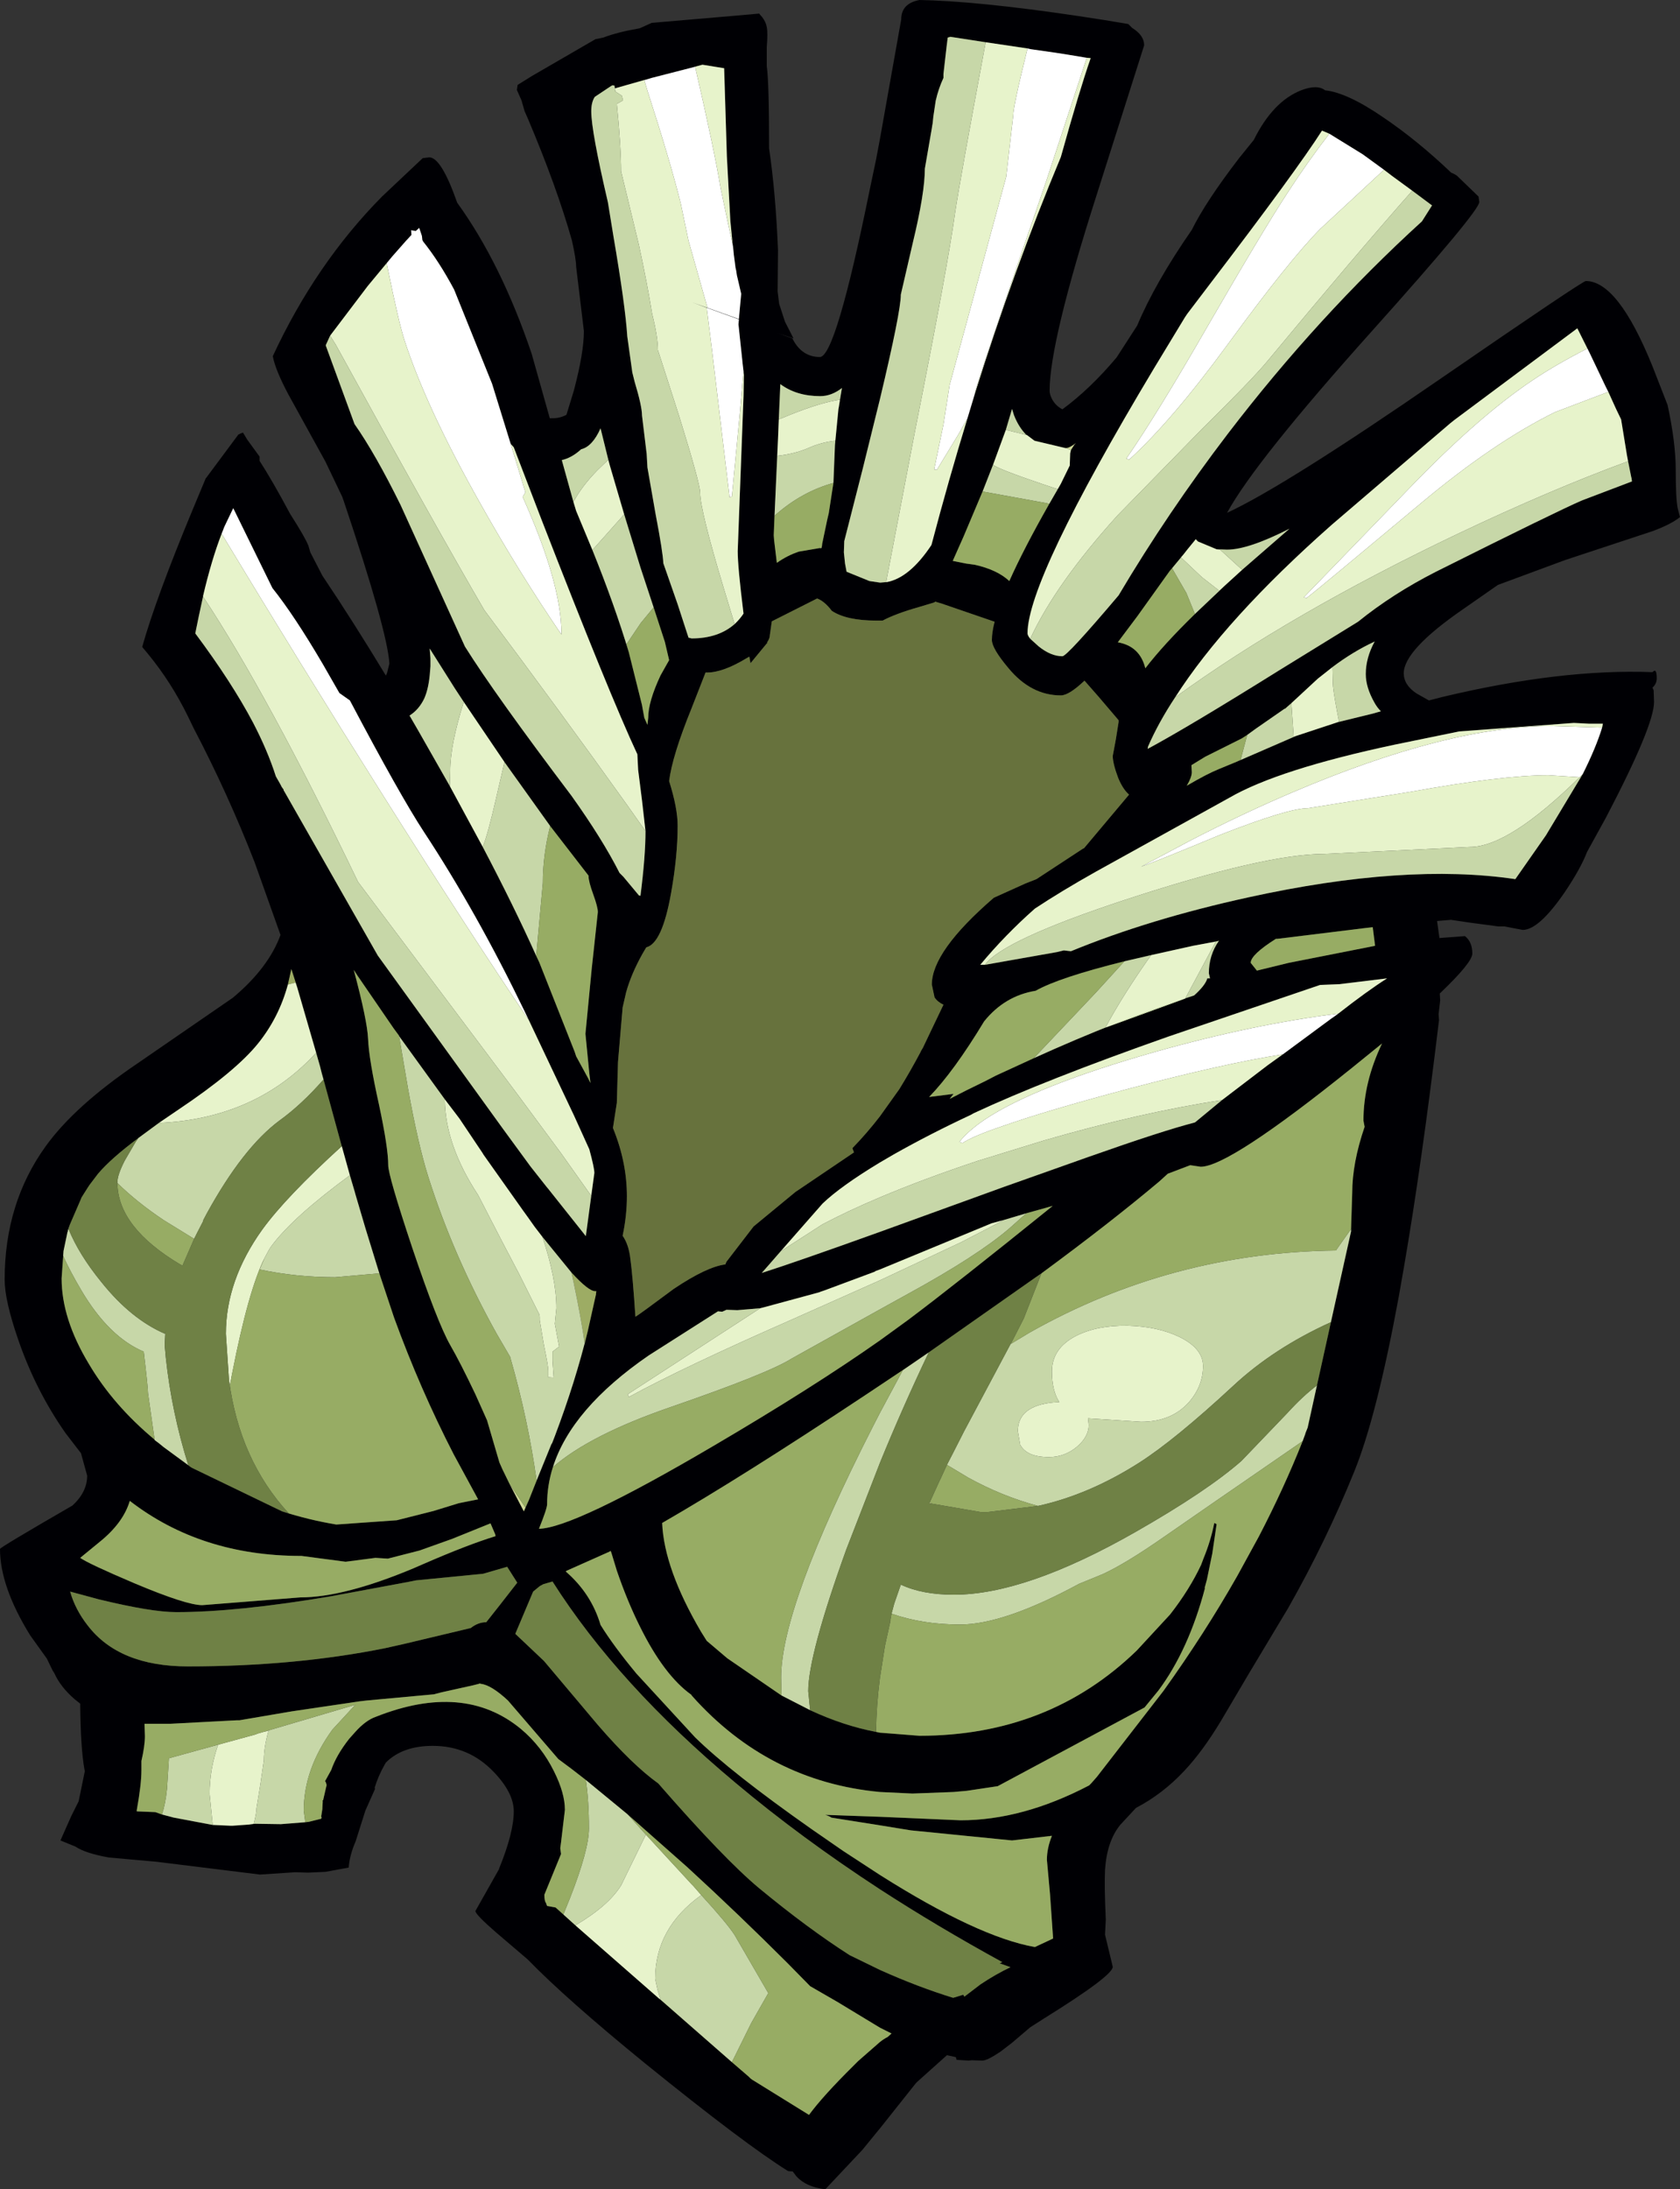 <?xml version="1.0" encoding="UTF-8" standalone="no"?>
<svg xmlns:ffdec="https://www.free-decompiler.com/flash" xmlns:xlink="http://www.w3.org/1999/xlink" ffdec:objectType="shape" height="282.4px" width="216.8px" xmlns="http://www.w3.org/2000/svg">
  <rect width="100%" height="100%" fill="#333333" stroke="none"/>
  <g transform="matrix(1.0, 0.0, 0.0, 1.0, 117.55, 171.95)">
    <path d="M-4.0 -154.0 L-1.25 -169.45 Q-1.25 -171.5 1.1 -171.95 L2.8 -171.9 Q11.15 -171.55 25.05 -169.35 L28.05 -168.85 28.55 -168.35 Q30.1 -167.4 30.1 -166.1 L24.0 -146.9 Q17.9 -127.85 17.9 -121.55 17.9 -121.05 18.25 -120.4 18.7 -119.6 19.55 -119.15 23.15 -121.8 26.55 -125.85 L29.2 -129.95 Q31.5 -135.45 36.25 -142.3 38.05 -145.95 42.35 -151.55 L44.25 -153.9 Q46.7 -158.85 50.35 -160.3 52.45 -161.1 53.45 -160.3 56.3 -160.0 60.9 -156.85 65.35 -153.85 69.75 -149.65 L69.8 -149.65 Q70.15 -149.5 70.45 -149.3 L73.25 -146.6 73.35 -145.9 Q73.35 -144.7 59.5 -129.25 44.35 -112.35 40.8 -105.8 48.25 -109.25 68.2 -123.0 86.65 -135.7 87.1 -135.7 91.25 -135.7 95.7 -124.7 L97.65 -119.7 Q98.7 -114.85 98.7 -111.3 98.7 -107.65 98.95 -106.4 L99.25 -105.25 Q98.15 -104.35 95.75 -103.45 L84.4 -99.7 75.75 -96.5 71.3 -93.4 Q63.6 -88.1 63.6 -85.1 63.6 -83.6 65.25 -82.5 L66.85 -81.6 68.6 -82.05 Q83.9 -85.7 95.7 -85.25 96.25 -85.85 96.25 -84.45 96.25 -83.75 95.7 -83.25 L95.85 -82.9 95.9 -81.4 Q95.9 -78.35 89.7 -66.5 L87.25 -62.05 Q86.45 -59.95 84.4 -56.9 81.05 -52.0 78.95 -52.0 L76.6 -52.45 75.8 -52.45 72.05 -52.95 69.7 -53.3 67.9 -53.15 68.2 -51.0 68.2 -50.95 71.5 -51.2 Q72.45 -50.45 72.45 -48.95 72.45 -47.8 68.25 -43.8 L68.3 -42.9 68.1 -41.15 68.15 -40.35 Q65.9 -21.65 63.6 -8.35 L62.95 -4.65 Q60.1 10.8 57.2 17.9 53.6 26.8 48.7 35.45 L43.6 43.95 40.0 50.05 Q37.65 53.95 35.3 56.45 32.5 59.45 29.05 61.25 L27.05 63.4 Q25.3 65.5 25.05 69.25 24.95 71.4 25.15 75.65 L25.05 77.6 26.05 81.75 Q26.05 82.9 17.2 88.4 L15.4 89.55 13.05 91.55 11.55 92.7 Q9.85 93.85 9.2 93.85 L7.85 93.8 7.45 93.85 5.95 93.75 5.9 93.75 5.8 93.4 4.65 93.15 0.8 96.6 0.65 96.75 -4.0 102.6 -4.25 102.9 -6.25 105.35 -11.05 110.45 Q-13.55 110.15 -14.8 108.75 L-15.25 108.15 -15.85 108.1 Q-21.4 104.65 -34.25 94.25 -44.5 85.9 -49.45 80.8 L-53.55 77.3 Q-56.2 75.0 -56.2 74.55 L-53.15 69.15 -53.15 69.1 Q-51.25 64.45 -51.25 61.7 -51.25 59.3 -53.85 56.6 -57.05 53.25 -61.7 53.25 -65.6 53.25 -67.75 55.4 L-67.9 55.65 Q-68.75 57.15 -69.2 58.65 L-69.15 58.8 -70.4 61.6 -71.65 65.55 Q-72.45 67.4 -72.55 68.95 L-75.55 69.5 -77.8 69.6 -79.45 69.55 -84.0 69.85 -97.35 68.2 -103.5 67.65 Q-106.55 67.1 -107.8 66.25 L-109.75 65.45 -108.35 62.3 -107.4 60.4 -106.6 56.5 -106.65 56.3 Q-107.15 53.55 -107.2 47.8 L-107.9 47.25 Q-109.75 45.65 -110.55 43.85 L-110.75 43.55 -111.5 42.0 -113.65 39.0 Q-117.55 32.7 -117.55 27.85 -117.55 27.65 -108.2 22.25 -106.3 20.5 -106.3 18.4 L-107.1 15.5 -109.1 12.9 Q-112.95 7.4 -115.2 0.85 -116.95 -4.2 -116.95 -6.9 -116.95 -16.75 -111.65 -24.1 -107.9 -29.3 -99.85 -34.75 L-87.5 -43.25 Q-82.9 -47.1 -81.35 -51.35 L-84.7 -60.75 Q-88.15 -69.6 -92.55 -78.0 L-93.3 -79.55 Q-95.45 -83.95 -98.45 -87.6 L-99.2 -88.5 Q-97.45 -94.75 -92.65 -106.3 L-91.0 -110.25 -90.95 -110.3 -86.75 -115.95 -86.7 -115.9 -86.6 -116.0 -86.2 -116.15 -86.1 -116.0 -85.65 -115.25 -84.05 -113.05 -84.05 -112.6 -84.05 -112.5 Q-82.4 -109.95 -80.1 -105.65 -78.15 -102.6 -77.75 -101.55 L-77.5 -100.7 -75.95 -97.7 Q-72.05 -91.9 -67.75 -84.8 L-67.6 -85.15 -67.3 -86.35 Q-67.55 -90.55 -73.2 -107.35 L-73.4 -107.9 -75.55 -112.4 -80.35 -121.1 Q-82.0 -124.2 -82.35 -126.0 -76.8 -137.95 -68.25 -146.6 L-63.0 -151.55 -62.15 -151.65 Q-60.6 -151.65 -58.55 -145.8 -52.9 -138.0 -48.95 -126.35 L-46.6 -118.0 -46.25 -118.0 Q-45.25 -118.0 -44.45 -118.45 L-43.5 -121.55 Q-42.2 -126.45 -42.2 -129.25 L-42.7 -133.4 -43.2 -137.55 Q-43.2 -138.5 -43.75 -140.95 -45.7 -147.85 -49.45 -156.7 L-49.85 -157.6 -50.25 -159.0 -50.85 -160.35 -50.75 -161.0 -48.9 -162.15 -40.7 -166.9 -39.7 -167.1 Q-37.9 -167.8 -35.0 -168.3 L-33.45 -169.0 -22.95 -169.9 -19.55 -170.2 -19.55 -170.15 -19.2 -169.75 Q-18.7 -169.1 -18.6 -168.45 -18.45 -167.75 -18.6 -165.9 L-18.6 -163.4 Q-18.3 -161.35 -18.3 -152.8 -17.45 -147.05 -17.15 -139.65 L-17.2 -134.35 -17.0 -132.75 -16.25 -130.45 -15.15 -128.3 -17.25 -129.0 -15.3 -128.3 Q-14.1 -125.9 -11.75 -125.9 -9.7 -125.9 -5.3 -147.55 L-4.5 -151.35 -4.0 -154.0 -4.0 -120.45 -4.0 -154.0 M9.65 -166.5 L5.75 -167.1 5.1 -167.2 4.75 -167.1 4.6 -165.9 4.2 -162.4 4.2 -161.9 Q3.55 -160.5 3.2 -158.95 L2.9 -156.95 2.8 -156.0 2.75 -155.75 2.7 -155.4 2.25 -152.8 1.8 -150.2 Q1.8 -147.05 0.25 -140.65 L-1.3 -133.95 Q-1.3 -131.75 -4.0 -120.45 L-6.2 -111.55 -8.6 -102.15 -8.65 -100.7 -8.5 -99.25 -8.3 -98.2 -5.35 -97.0 -4.0 -96.8 -3.9 -96.8 -3.35 -96.85 -3.2 -96.85 Q-0.2 -97.35 2.65 -101.65 4.85 -110.0 7.3 -118.0 L8.25 -121.15 Q13.25 -137.1 19.35 -151.7 21.75 -160.3 23.2 -164.45 L22.7 -164.5 22.65 -164.5 20.25 -164.9 18.65 -165.15 15.5 -165.6 15.05 -165.7 9.65 -166.5 M-4.0 -91.9 L-4.0 -96.8 -4.0 -91.9 -4.45 -91.9 Q-8.3 -91.9 -10.2 -93.15 -11.15 -94.4 -12.1 -94.75 L-17.95 -91.8 -18.2 -90.05 Q-18.2 -89.6 -18.55 -89.1 L-18.55 -88.95 -18.6 -88.95 -20.7 -86.4 -20.85 -87.25 -21.2 -87.05 Q-24.25 -85.2 -26.3 -85.2 L-26.5 -85.2 -28.3 -80.6 Q-30.8 -74.45 -31.2 -71.2 -30.1 -67.7 -30.1 -65.45 -30.1 -61.5 -30.95 -56.75 -32.1 -50.25 -34.15 -49.75 L-34.65 -48.9 Q-36.1 -46.3 -36.75 -43.95 L-37.2 -42.0 -37.8 -34.95 -37.95 -29.7 -38.45 -26.45 Q-36.65 -22.05 -36.65 -17.65 -36.65 -15.15 -37.2 -12.55 -36.4 -11.4 -36.2 -9.55 -35.9 -7.35 -35.55 -2.1 -35.1 -2.35 -30.6 -5.7 -26.35 -8.55 -23.95 -8.85 L-23.8 -9.2 -20.3 -13.75 -14.9 -18.2 -7.35 -23.3 -7.55 -23.85 Q-5.7 -25.75 -4.0 -27.95 L-1.5 -31.45 Q-0.05 -33.8 1.3 -36.35 L1.25 -36.3 1.55 -36.8 2.55 -38.9 4.2 -42.35 Q3.45 -42.7 3.05 -43.3 L2.7 -44.95 Q2.7 -49.25 10.7 -56.15 L14.8 -58.0 16.2 -58.55 22.15 -62.45 22.35 -62.55 28.15 -69.45 Q27.35 -70.15 26.75 -71.6 26.05 -73.45 26.05 -74.45 L26.45 -76.6 26.8 -78.8 26.8 -79.05 24.2 -82.1 22.4 -84.15 Q20.4 -82.25 19.35 -82.25 15.5 -82.25 12.6 -85.75 10.45 -88.3 10.45 -89.4 10.45 -90.4 10.8 -91.75 L3.95 -94.1 3.1 -94.35 3.05 -94.25 1.05 -93.65 Q-1.95 -92.8 -3.65 -91.9 L-4.0 -91.9 M-4.0 -22.0 L-4.0 -27.95 -4.0 -22.0 Q-9.05 -18.95 -11.4 -16.7 L-16.8 -10.55 -18.5 -8.6 -19.25 -7.75 Q-14.85 -9.15 -4.0 -13.05 L12.0 -18.85 23.0 -22.75 Q32.5 -26.1 36.6 -27.15 L36.7 -27.2 40.15 -30.05 46.05 -34.55 48.0 -35.95 54.3 -40.6 54.6 -40.8 55.15 -41.2 Q58.85 -44.1 61.45 -45.75 L55.3 -45.0 52.8 -44.9 33.25 -38.25 Q17.2 -32.6 8.1 -28.35 L7.75 -28.15 Q2.5 -25.7 -2.2 -23.05 L-4.0 -22.0 M-4.0 -8.2 L-4.0 -13.05 -4.0 -8.2 -4.55 -8.0 -4.7 -7.9 -11.15 -5.5 -11.6 -5.35 -11.85 -5.25 -19.05 -3.3 -19.45 -3.2 -22.4 -2.95 -23.8 -3.0 -24.35 -2.75 -24.9 -2.8 -33.85 2.9 Q-43.8 9.75 -46.2 17.3 -46.95 19.65 -46.95 22.1 -46.95 22.65 -48.0 25.25 -43.5 25.15 -25.55 14.6 -12.6 7.0 -4.0 0.95 L-0.35 -1.7 Q5.85 -6.35 18.3 -16.4 L14.9 -15.45 12.05 -14.6 10.4 -14.15 -4.0 -8.2 M-4.0 6.75 L-4.0 0.95 -4.0 6.75 -5.8 7.95 Q-21.85 18.6 -32.1 24.5 -31.85 30.4 -27.1 38.5 L-26.35 39.7 -23.7 41.95 -16.7 46.75 -13.0 48.65 Q-8.7 50.65 -4.5 51.45 L-4.0 51.55 1.1 51.95 Q17.8 51.95 29.15 40.95 L33.45 36.3 Q35.95 33.1 37.45 29.9 L37.75 29.1 Q38.7 26.8 39.15 24.5 L39.45 24.65 38.95 28.05 38.9 28.4 38.2 31.8 37.9 32.9 37.95 32.9 Q35.85 40.85 31.95 46.1 L30.15 48.3 11.2 58.45 7.2 59.05 5.5 59.2 0.2 59.4 -4.0 59.2 -4.0 51.55 -4.0 59.2 Q-18.4 57.85 -28.25 46.8 L-28.35 46.65 Q-31.85 44.15 -34.95 37.9 -36.6 34.6 -37.95 30.65 L-38.65 28.35 -38.75 28.1 -38.9 28.2 -44.4 30.65 -44.55 30.75 Q-41.25 33.6 -40.05 37.65 -38.35 40.4 -35.4 43.95 L-27.85 52.15 Q-23.2 56.7 -12.8 64.0 L-8.75 66.8 -4.0 69.9 Q8.65 77.9 16.0 79.2 L18.35 78.1 17.95 72.35 17.55 67.95 Q17.55 66.45 18.2 64.85 L13.05 65.45 0.0 64.15 -4.0 63.5 -4.0 62.4 -4.0 63.5 -10.3 62.5 Q-10.3 62.4 -11.05 62.15 L-4.0 62.4 6.4 62.85 Q14.4 62.85 23.0 58.35 L23.25 58.1 24.0 57.25 32.6 46.15 Q37.9 38.75 42.05 31.45 L42.3 31.0 44.9 26.25 Q48.15 20.0 50.55 13.95 L50.9 13.0 50.9 12.95 51.2 12.2 52.4 6.75 54.2 -1.4 56.8 -13.1 56.8 -13.4 56.95 -18.05 Q56.95 -21.95 58.55 -26.6 L58.4 -27.4 Q58.4 -32.35 60.8 -37.35 L56.85 -34.15 Q41.05 -21.45 37.4 -21.45 L36.05 -21.65 33.15 -20.55 32.05 -19.55 Q25.75 -14.25 16.85 -7.7 L16.05 -7.15 2.3 2.5 -0.4 4.35 -4.0 6.75 M-4.0 71.75 L-4.0 69.9 -4.0 71.75 Q-14.2 65.1 -22.6 58.05 -37.8 45.35 -46.25 32.05 L-47.45 32.4 -47.9 32.65 -48.75 33.35 -51.05 38.8 -47.35 42.3 -40.4 50.55 Q-35.95 55.7 -32.6 58.1 -24.1 67.85 -19.6 71.6 -13.3 76.8 -7.9 80.25 L-4.0 82.15 Q0.9 84.35 5.45 85.75 L5.8 85.65 6.75 85.35 6.9 85.6 9.0 84.0 Q10.95 82.7 12.85 81.8 L11.45 81.3 11.8 81.15 Q3.4 76.55 -4.0 71.75 M-4.0 89.6 L-4.0 82.15 -4.0 89.6 -9.45 86.3 -13.0 84.25 -15.9 81.3 Q-22.15 75.05 -28.85 68.9 L-36.6 62.05 -41.95 57.65 Q-43.85 56.15 -45.5 54.95 L-52.0 47.4 Q-54.15 45.4 -55.5 45.25 L-55.65 45.2 -55.75 45.25 -56.55 45.45 -59.25 46.05 -60.6 46.35 -61.55 46.6 -70.25 47.4 -71.1 47.5 -79.9 48.8 -86.65 49.95 -87.0 49.95 -95.55 50.4 -95.75 50.4 -98.8 50.4 -98.9 50.4 -98.85 52.0 Q-98.85 53.25 -99.3 55.2 L-99.3 56.4 Q-99.3 58.2 -99.9 61.55 L-99.9 61.7 -97.5 61.8 -96.65 62.1 -95.15 62.5 -90.1 63.45 -87.85 63.55 -87.7 63.55 -87.5 63.55 -85.4 63.4 -84.65 63.3 -81.3 63.35 -78.15 63.1 -77.7 63.05 -77.3 62.95 -76.1 62.65 -76.05 62.5 -76.1 62.35 -75.95 61.4 -75.95 61.3 -75.9 60.4 -75.95 60.35 -75.85 60.25 -75.4 58.3 -75.5 57.95 -75.6 57.8 -74.8 56.35 Q-74.15 54.45 -72.5 52.35 L-71.7 51.45 Q-70.35 49.95 -69.05 49.5 -57.7 45.0 -50.35 51.05 -47.65 53.3 -46.05 56.55 -44.65 59.35 -44.65 61.5 L-45.15 65.7 -45.25 66.45 -45.15 67.2 -47.3 72.45 Q-47.3 73.25 -47.1 73.5 L-46.95 73.9 -45.85 74.1 -44.85 75.0 -43.3 76.4 -32.5 85.85 -32.3 86.0 -27.9 89.85 -23.1 94.05 Q-22.0 95.0 -20.95 95.9 L-20.7 96.15 -20.5 96.3 -13.15 100.85 Q-11.35 98.4 -7.35 94.45 L-6.8 93.9 -4.0 91.45 Q-3.5 91.05 -3.0 90.8 L-2.5 90.35 -4.0 89.6 M-4.0 102.6 L-4.0 91.45 -4.0 102.6 M90.0 -121.4 L89.6 -122.2 87.6 -126.4 87.3 -127.0 86.0 -129.6 70.1 -117.75 69.6 -117.35 54.3 -104.25 Q40.6 -92.15 34.1 -82.0 31.95 -78.75 30.6 -75.65 L30.55 -75.35 Q35.85 -78.2 47.55 -85.5 L57.7 -91.75 Q62.15 -95.35 67.75 -98.2 83.35 -106.0 86.6 -107.4 L93.05 -109.85 93.0 -110.25 92.95 -110.45 92.55 -112.45 92.4 -113.25 91.65 -117.85 91.0 -119.2 90.0 -121.4 M54.0 -154.7 L53.05 -155.1 Q49.8 -150.0 38.5 -135.2 L35.65 -131.45 35.35 -131.0 31.35 -124.4 Q15.05 -97.2 15.05 -90.25 15.05 -90.0 15.4 -89.55 L16.4 -88.65 16.45 -88.6 Q18.05 -87.3 19.55 -87.3 20.15 -87.3 26.8 -95.15 33.15 -105.85 40.9 -116.0 52.5 -131.15 65.95 -143.4 L67.25 -145.45 64.7 -147.35 62.1 -149.25 61.05 -150.05 58.3 -152.05 54.0 -154.7 M14.9 -115.85 Q13.9 -116.85 13.3 -118.4 L13.05 -119.2 12.25 -116.5 10.6 -112.0 9.25 -108.55 6.8 -102.75 5.4 -99.6 7.15 -99.25 8.25 -99.1 Q11.15 -98.45 12.7 -97.0 14.55 -101.15 17.85 -106.95 L18.95 -108.85 19.35 -109.55 20.5 -111.9 20.55 -113.35 20.55 -113.4 20.55 -113.45 20.65 -113.9 21.1 -114.6 21.3 -114.8 Q20.45 -114.15 20.0 -114.15 L19.95 -114.15 15.95 -115.1 14.95 -115.85 14.9 -115.85 M40.5 -96.4 L42.75 -98.45 48.85 -103.75 Q43.55 -101.05 40.8 -101.05 L39.45 -101.1 37.05 -102.1 37.0 -102.15 36.9 -102.25 36.85 -102.3 36.75 -102.4 36.6 -102.2 35.7 -101.1 35.15 -100.4 33.7 -98.65 33.4 -98.3 29.25 -92.5 26.7 -89.1 Q29.55 -88.6 30.25 -85.75 32.6 -88.8 36.65 -92.75 L40.5 -96.4 M89.2 -78.1 L89.3 -78.6 87.5 -78.6 85.55 -78.7 70.75 -77.6 62.45 -75.9 Q47.4 -72.7 41.1 -69.05 L23.85 -59.5 Q19.4 -57.0 16.0 -54.75 12.15 -51.35 8.95 -47.5 L9.55 -47.5 9.85 -47.55 18.9 -49.15 19.7 -49.35 19.8 -49.35 20.65 -49.25 Q30.75 -53.4 43.55 -56.2 63.8 -60.65 78.0 -58.55 L81.95 -64.2 86.7 -72.1 Q88.4 -75.5 89.2 -78.1 M43.4 -77.15 L42.7 -76.7 38.0 -74.35 36.2 -73.25 36.25 -72.35 Q36.25 -71.7 35.6 -70.6 38.25 -72.15 39.75 -72.75 L42.05 -73.7 49.65 -77.0 55.1 -78.8 59.6 -79.9 60.65 -80.2 Q60.15 -80.7 59.8 -81.35 58.7 -83.3 58.7 -85.0 58.7 -87.1 59.85 -89.2 57.05 -87.9 54.4 -85.9 L52.5 -84.4 49.1 -81.25 48.25 -80.5 48.25 -80.55 44.5 -77.95 43.4 -77.15 M47.1 -50.85 Q43.85 -48.8 43.85 -47.75 L44.65 -46.75 48.75 -47.75 59.9 -49.95 59.6 -52.35 58.7 -52.25 47.3 -50.85 47.1 -50.85 M15.85 -35.45 Q26.75 -40.4 36.55 -43.55 38.0 -44.85 38.25 -45.75 L38.6 -45.75 38.45 -46.4 Q38.45 -48.75 39.75 -50.6 L39.35 -50.5 36.4 -49.95 31.0 -48.75 27.55 -47.95 Q19.1 -45.85 16.1 -44.15 12.1 -43.5 9.45 -40.2 5.55 -33.75 2.35 -30.45 L5.5 -30.85 5.0 -30.2 7.15 -31.3 9.7 -32.55 10.95 -33.2 15.85 -35.45 M-27.85 -163.35 L-28.0 -163.3 -33.45 -161.9 -38.2 -160.55 -38.25 -160.9 -38.5 -160.95 -38.7 -160.85 -40.8 -159.45 Q-41.25 -158.75 -41.25 -157.6 -41.25 -155.05 -39.1 -145.85 L-38.4 -141.55 Q-36.85 -132.5 -36.6 -128.55 L-35.95 -123.9 -35.65 -122.7 Q-34.7 -119.55 -34.7 -118.35 L-34.1 -113.4 -34.0 -111.65 -32.95 -105.65 Q-32.0 -100.7 -31.95 -99.3 L-30.1 -94.0 -28.7 -89.7 -28.3 -89.6 Q-24.85 -89.6 -22.75 -91.45 -22.1 -92.05 -21.6 -92.8 -22.35 -98.85 -22.35 -100.85 L-21.6 -120.85 -21.55 -123.55 -21.6 -124.05 -21.7 -124.9 -22.25 -130.1 -22.2 -130.75 -22.2 -130.8 -21.9 -134.05 -22.4 -136.2 -22.45 -136.4 -22.55 -137.05 -22.65 -137.5 -22.65 -137.55 -22.85 -139.1 -22.95 -140.1 -23.0 -140.4 -23.3 -143.45 -23.75 -151.8 -24.1 -163.15 -26.9 -163.6 -27.85 -163.35 M-66.95 -138.85 L-70.1 -135.05 -74.95 -128.65 -75.5 -127.45 -75.5 -127.35 -71.8 -117.25 Q-69.1 -113.4 -65.85 -106.8 L-57.55 -88.55 Q-53.7 -82.4 -43.8 -69.3 -39.8 -63.7 -37.6 -59.35 L-37.1 -58.85 -35.1 -56.45 -34.9 -56.4 Q-34.25 -61.5 -34.25 -64.75 L-34.7 -68.7 -35.2 -72.65 -35.3 -74.65 Q-38.9 -82.35 -47.7 -105.0 L-51.25 -114.25 -51.65 -114.7 -54.05 -122.45 -58.95 -134.6 Q-60.9 -138.25 -62.95 -140.8 L-63.05 -141.0 -63.1 -141.5 -63.45 -142.55 -63.9 -142.15 -64.5 -142.25 -64.45 -141.65 -65.0 -141.05 -65.05 -141.0 -65.1 -140.95 -66.95 -138.85 M-39.05 -112.65 L-40.05 -116.7 Q-41.1 -114.35 -42.55 -114.0 -43.75 -112.9 -45.05 -112.6 L-43.55 -107.2 -43.2 -106.05 -41.1 -101.0 Q-38.2 -93.8 -36.4 -87.8 L-34.7 -81.0 -34.65 -80.7 -34.4 -79.35 -34.0 -78.45 -33.9 -79.35 Q-33.9 -81.45 -32.3 -84.85 L-31.2 -86.8 -31.75 -89.15 -33.2 -93.6 -34.9 -98.75 -37.0 -105.6 -38.85 -111.9 -39.05 -112.65 M-10.0 -109.65 L-9.8 -114.55 -9.75 -115.1 -9.35 -119.2 -9.3 -119.45 -9.15 -120.4 -8.9 -121.9 Q-10.25 -120.85 -11.7 -120.85 -14.75 -120.85 -16.85 -122.4 L-17.05 -117.85 -17.15 -115.35 -17.25 -113.15 -17.6 -105.4 -17.7 -102.9 -17.65 -102.25 -17.3 -99.35 Q-15.95 -100.3 -14.45 -100.8 L-11.8 -101.25 -11.55 -101.25 -11.45 -101.8 -10.8 -104.9 -10.6 -105.75 -10.0 -109.65 M-49.3 -40.35 L-49.9 -41.6 Q-56.1 -54.4 -62.85 -64.65 -65.9 -69.3 -72.4 -81.6 L-73.75 -82.55 -75.9 -86.3 Q-79.6 -92.6 -82.4 -96.1 L-87.45 -106.4 -88.6 -104.0 -88.95 -103.1 Q-90.25 -99.75 -91.35 -95.05 L-91.35 -95.0 -91.9 -92.45 -92.35 -90.25 Q-87.65 -83.95 -84.9 -78.75 -83.0 -75.1 -81.95 -71.8 L-81.35 -70.75 -81.2 -70.45 -80.95 -70.1 -80.95 -70.0 -80.85 -69.85 -68.8 -48.7 -52.65 -26.35 -49.1 -21.5 -47.05 -18.9 -46.8 -18.6 -41.95 -12.5 -41.25 -17.7 -40.85 -20.65 Q-40.85 -21.3 -41.5 -23.7 L-43.45 -28.0 -49.3 -40.35 M-80.4 -44.95 Q-81.55 -40.7 -84.25 -37.35 -87.15 -33.75 -94.55 -28.8 L-97.05 -27.1 -99.7 -25.15 Q-103.2 -22.55 -104.9 -20.55 L-105.85 -19.3 -106.0 -19.1 -106.2 -18.8 -106.8 -17.85 -107.05 -17.45 -107.1 -17.3 -108.55 -13.95 -108.75 -13.35 -108.8 -13.2 -108.8 -13.1 -108.85 -13.0 -108.95 -12.5 -109.35 -10.6 -109.6 -7.05 Q-109.6 -1.85 -106.1 3.95 -102.95 9.3 -97.6 13.75 L-97.6 13.8 -97.0 14.25 -96.45 14.7 -93.25 17.05 -93.0 17.25 -92.75 17.4 -81.15 23.0 Q-77.75 24.1 -74.15 24.7 L-66.35 24.15 -61.6 22.95 -58.35 21.95 -55.85 21.45 -59.0 15.65 Q-63.35 7.2 -66.7 -2.0 L-68.6 -7.7 -70.4 -13.55 -71.7 -17.95 -71.75 -18.15 -72.4 -20.35 -73.4 -23.95 -73.45 -24.1 -75.35 -31.05 -75.8 -32.7 -76.05 -33.6 -76.25 -34.4 -76.75 -36.15 -79.2 -44.6 -79.95 -46.95 -80.4 -44.95 M-57.7 -81.4 L-58.85 -83.15 -62.1 -88.3 -62.0 -87.05 -62.0 -86.35 -62.0 -86.0 -62.05 -85.4 Q-62.2 -83.2 -62.8 -81.85 -63.5 -80.4 -64.7 -79.65 L-63.6 -77.75 -59.5 -70.55 -55.25 -62.7 Q-51.25 -55.1 -48.35 -48.65 L-47.95 -47.8 -43.4 -36.3 -43.2 -35.7 -41.7 -32.95 -41.35 -32.25 -41.5 -33.5 -42.0 -38.6 -41.2 -46.9 -40.4 -54.3 Q-40.4 -54.95 -41.0 -56.6 -41.6 -58.25 -41.6 -58.95 L-41.6 -59.0 -46.55 -65.4 -52.45 -73.65 -57.7 -81.4 M-47.55 -12.4 L-48.55 -13.7 -49.4 -14.9 -50.05 -15.8 -55.15 -23.0 -55.3 -23.25 -58.25 -27.65 -58.4 -27.85 -60.15 -30.15 -66.05 -38.3 -66.05 -38.35 -66.75 -39.3 -71.45 -46.15 -71.9 -46.85 Q-70.15 -40.3 -70.05 -37.95 -69.95 -35.35 -68.65 -29.5 -67.45 -23.9 -67.45 -21.65 -67.45 -20.3 -64.35 -11.0 -61.1 -1.35 -59.45 1.55 -58.15 3.8 -56.2 7.9 L-54.7 11.25 -53.1 16.7 -52.7 17.6 -51.8 19.45 -49.95 23.0 -49.3 21.55 -48.15 18.65 -46.4 14.35 -46.3 14.2 -45.95 13.3 Q-43.3 6.3 -41.7 -0.25 L-40.65 -4.95 -40.6 -5.4 -40.75 -5.4 Q-41.6 -5.4 -43.8 -7.8 L-47.55 -12.4 M-69.1 29.0 L-72.95 29.5 -78.65 28.75 -78.7 28.75 Q-91.6 28.75 -100.8 21.65 -101.65 24.5 -104.7 26.95 L-107.2 29.0 Q-106.15 29.75 -100.15 32.3 -93.5 35.1 -91.45 35.1 L-78.8 34.1 Q-73.15 34.1 -64.2 30.35 L-63.05 29.85 Q-57.2 27.3 -53.6 26.2 L-53.65 25.95 -54.25 24.55 -59.2 26.55 -63.4 28.05 -67.5 29.1 -69.1 29.0 M-64.85 32.1 L-74.8 33.95 Q-86.95 36.0 -94.8 36.0 -98.0 36.0 -104.8 34.35 L-108.5 33.35 Q-107.85 35.65 -106.25 37.7 -102.2 43.0 -93.3 43.0 -79.55 43.0 -67.85 40.65 L-65.4 40.1 -56.8 38.05 Q-55.85 37.3 -54.8 37.3 L-53.1 35.15 -50.8 32.2 -52.1 30.15 -55.2 31.05 -63.85 31.9 -64.85 32.1 M-44.5 61.4 L-44.45 61.4 -44.45 61.45 -44.5 61.4" fill="#000004" fill-rule="evenodd" stroke="none"/>
    <path d="M15.05 -165.7 L15.5 -165.6 18.65 -165.15 20.25 -164.9 22.65 -164.5 22.7 -164.5 17.5 -148.7 Q8.25 -121.85 8.25 -121.2 L8.25 -121.15 7.3 -118.0 6.15 -115.95 3.35 -111.35 3.0 -111.4 4.2 -117.2 5.0 -122.3 12.3 -149.15 12.75 -153.1 13.2 -157.0 Q13.2 -158.25 15.05 -165.7 M55.15 -41.2 L54.6 -40.8 54.3 -40.6 48.0 -35.95 Q40.55 -34.8 28.05 -31.5 17.35 -28.65 11.85 -26.7 8.0 -25.4 6.65 -24.5 L6.25 -24.65 Q7.4 -26.1 9.55 -27.55 16.0 -31.85 31.45 -36.25 44.2 -39.85 55.15 -41.2 M87.3 -127.0 L87.6 -126.4 89.6 -122.2 90.0 -121.4 83.15 -118.8 Q75.3 -114.95 65.95 -107.15 52.25 -95.7 51.05 -94.8 L50.7 -94.9 64.25 -108.9 Q73.25 -118.25 80.3 -122.95 83.2 -124.9 87.3 -127.0 M54.0 -154.7 L58.3 -152.05 61.05 -150.05 52.85 -142.45 Q48.75 -138.3 40.9 -127.55 33.65 -117.65 28.15 -112.65 L27.8 -112.8 Q31.75 -118.5 38.25 -129.8 45.5 -142.35 48.65 -147.15 51.25 -151.15 54.0 -154.7 M86.3 -71.7 L82.25 -71.95 Q76.3 -71.95 64.4 -69.8 L51.25 -67.7 Q48.7 -67.7 40.0 -64.3 31.2 -60.65 29.7 -60.15 L36.2 -63.6 Q42.9 -67.05 49.25 -69.75 69.3 -78.3 82.7 -78.3 L89.2 -78.1 Q88.4 -75.5 86.7 -72.1 L86.3 -71.7 M-33.45 -161.9 L-28.0 -163.3 -27.85 -163.35 Q-25.4 -152.75 -24.55 -147.65 L-23.7 -143.6 -23.0 -140.4 -22.95 -140.1 -22.85 -139.1 -22.65 -137.55 -22.65 -137.5 -22.55 -137.05 -22.45 -136.4 -22.4 -136.2 -21.9 -134.05 -22.2 -130.8 -26.25 -132.25 -28.7 -140.9 -29.7 -145.7 Q-31.1 -151.3 -34.0 -160.25 L-34.4 -161.6 -33.45 -161.9 M-22.2 -130.75 L-22.25 -130.1 -21.7 -124.9 -21.6 -124.05 -22.1 -118.4 -23.1 -107.9 -23.4 -107.8 -25.7 -127.05 -26.35 -132.25 -22.2 -130.75 M-51.65 -114.7 L-49.75 -108.45 -50.1 -107.85 Q-45.1 -96.7 -45.1 -90.25 L-45.1 -90.1 Q-50.6 -98.15 -55.65 -107.15 -62.5 -119.3 -65.35 -128.05 -66.1 -130.35 -67.55 -137.5 L-67.65 -138.0 -66.95 -138.85 -65.1 -140.95 -65.05 -141.0 -65.0 -141.05 -64.45 -141.65 -64.5 -142.25 -63.9 -142.15 -63.45 -142.55 -63.1 -141.5 -63.05 -141.0 -62.95 -140.8 Q-60.9 -138.25 -58.95 -134.6 L-54.05 -122.45 -51.65 -114.7 M-88.95 -103.1 L-88.6 -104.0 -87.45 -106.4 -82.4 -96.1 Q-79.6 -92.6 -75.9 -86.3 L-73.75 -82.55 -72.4 -81.6 Q-65.9 -69.3 -62.85 -64.65 -56.1 -54.4 -49.9 -41.6 L-49.3 -40.35 Q-56.95 -51.65 -68.15 -69.4 -78.75 -86.2 -88.95 -103.1" fill="#ffffff" fill-rule="evenodd" stroke="none"/>
    <path d="M20.0 -114.15 Q20.45 -114.15 21.3 -114.8 L21.1 -114.6 20.65 -113.9 20.0 -114.15 M2.65 22.0 L2.4 21.95 2.45 21.8 2.5 21.85 2.65 22.0 M-11.45 -101.8 L-11.55 -101.25 -11.8 -101.25 -11.5 -101.4 -11.45 -101.8 M-49.3 21.55 L-49.95 23.0 -51.8 19.45 -49.75 22.5 -49.3 21.55" fill="#ced896" fill-rule="evenodd" stroke="none"/>
    <path d="M-79.2 -44.6 L-79.4 -45.2 -80.4 -44.95 -79.95 -46.95 -79.2 -44.6 M-43.8 -7.8 Q-41.6 -5.4 -40.75 -5.4 L-40.6 -5.4 -40.65 -4.95 -41.7 -0.25 -42.1 1.35 Q-42.5 -1.65 -43.55 -6.65 L-43.8 -7.8" fill="#9dac64" fill-rule="evenodd" stroke="none"/>
    <path d="M9.65 -166.5 L15.05 -165.7 Q13.2 -158.25 13.2 -157.0 L12.75 -153.1 12.3 -149.15 5.0 -122.3 4.2 -117.2 3.0 -111.4 3.35 -111.35 6.15 -115.95 7.3 -118.0 Q4.85 -110.0 2.65 -101.65 -0.2 -97.35 -3.2 -96.85 L0.55 -116.45 Q4.8 -137.85 5.7 -144.5 6.3 -148.55 9.65 -166.5 M22.7 -164.5 L23.2 -164.45 Q21.75 -160.3 19.35 -151.7 13.25 -137.1 8.25 -121.15 L8.25 -121.2 Q8.25 -121.85 17.5 -148.7 L22.7 -164.5 M-4.0 -22.0 L-2.2 -23.05 Q2.5 -25.7 7.75 -28.15 L8.1 -28.35 Q17.2 -32.6 33.25 -38.25 L52.8 -44.9 55.3 -45.0 61.45 -45.75 Q58.85 -44.1 55.15 -41.2 44.2 -39.85 31.45 -36.25 16.0 -31.85 9.55 -27.55 7.4 -26.1 6.25 -24.65 L6.65 -24.5 Q8.0 -25.4 11.85 -26.7 17.35 -28.65 28.05 -31.5 40.55 -34.8 48.0 -35.95 L46.05 -34.55 40.15 -30.05 Q29.65 -28.45 17.2 -24.85 L8.6 -22.2 Q1.55 -19.85 -4.0 -17.5 L-4.0 -22.0 -4.0 -17.5 Q-8.15 -15.75 -11.45 -14.0 L-16.8 -10.55 -11.4 -16.7 Q-9.05 -18.95 -4.0 -22.0 M-4.0 -8.2 L10.4 -14.15 12.05 -14.6 6.45 -11.7 -4.0 -6.8 -4.0 -8.2 -4.0 -6.8 -15.45 -1.7 Q-29.45 4.45 -36.4 8.25 L-36.55 7.9 -19.45 -3.2 -19.05 -3.3 -11.85 -5.25 -11.6 -5.35 -11.15 -5.5 -4.7 -7.9 -4.55 -8.0 -4.0 -8.2 M87.3 -127.0 Q83.2 -124.9 80.3 -122.95 73.25 -118.25 64.25 -108.9 L50.7 -94.9 51.05 -94.8 Q52.25 -95.7 65.95 -107.15 75.3 -114.95 83.15 -118.8 L90.0 -121.4 91.0 -119.2 91.65 -117.85 92.4 -113.25 92.55 -112.45 Q82.6 -108.8 70.7 -103.15 48.95 -92.8 34.1 -82.0 40.6 -92.15 54.3 -104.25 L69.6 -117.35 70.1 -117.75 86.0 -129.6 87.3 -127.0 M15.4 -89.55 Q15.05 -90.0 15.05 -90.25 15.05 -97.2 31.35 -124.4 L35.35 -131.0 35.65 -131.45 38.5 -135.2 Q49.8 -150.0 53.05 -155.1 L54.0 -154.7 Q51.25 -151.15 48.65 -147.15 45.5 -142.35 38.25 -129.8 31.75 -118.5 27.8 -112.8 L28.15 -112.65 Q33.65 -117.65 40.9 -127.55 48.75 -138.3 52.85 -142.45 L61.05 -150.05 62.1 -149.25 64.7 -147.35 Q57.45 -139.15 45.95 -125.3 44.0 -122.95 37.55 -116.6 L26.65 -105.45 Q18.65 -96.6 15.4 -89.55 M12.25 -116.5 L14.9 -115.85 14.95 -115.85 15.95 -115.1 19.95 -114.15 20.0 -114.15 20.65 -113.9 20.55 -113.45 20.55 -113.4 20.55 -113.35 20.5 -111.9 19.35 -109.55 18.95 -108.85 16.85 -109.55 Q11.25 -111.45 10.6 -112.0 L12.25 -116.5 M40.5 -96.4 L39.8 -95.75 37.55 -97.5 34.85 -100.05 35.15 -100.4 35.7 -101.1 36.6 -102.2 36.75 -102.4 36.85 -102.3 36.9 -102.25 37.0 -102.15 37.05 -102.1 39.45 -101.1 39.9 -101.05 42.75 -98.45 40.5 -96.4 M9.55 -47.5 L8.95 -47.5 Q12.15 -51.35 16.0 -54.75 19.4 -57.0 23.85 -59.5 L41.1 -69.05 Q47.4 -72.7 62.45 -75.9 L70.75 -77.6 85.55 -78.7 87.5 -78.6 89.3 -78.6 89.2 -78.1 82.7 -78.3 Q69.3 -78.3 49.25 -69.75 42.9 -67.05 36.2 -63.6 L29.7 -60.15 Q31.2 -60.65 40.0 -64.3 48.7 -67.7 51.25 -67.7 L64.4 -69.8 Q76.3 -71.95 82.25 -71.95 L86.3 -71.7 Q77.15 -62.7 72.15 -62.7 L53.35 -61.8 Q45.7 -61.8 27.7 -55.9 11.9 -50.7 9.55 -47.5 M49.1 -81.25 L52.5 -84.4 54.4 -85.9 54.45 -83.85 Q54.45 -83.15 54.95 -80.4 L55.25 -78.85 55.1 -78.8 49.65 -77.0 49.4 -76.9 49.1 -81.25 M31.0 -48.75 L36.4 -49.95 39.35 -50.5 35.4 -43.15 25.1 -39.4 Q27.45 -43.75 31.0 -48.75 M35.85 8.95 Q33.6 11.45 29.7 11.45 L22.85 11.0 22.95 11.85 Q22.95 13.35 21.45 14.65 19.85 16.0 17.8 16.0 14.95 16.0 14.1 14.4 L13.8 12.65 Q13.8 9.4 18.4 8.95 L19.15 8.9 Q18.2 7.45 18.2 4.95 18.2 2.0 21.25 0.4 23.95 -1.0 27.95 -0.95 31.85 -0.85 34.65 0.5 37.7 2.0 37.7 4.25 37.7 6.85 35.85 8.95 M-27.85 -163.35 L-26.9 -163.6 -24.1 -163.15 -23.75 -151.8 -23.3 -143.45 -23.0 -140.4 -23.7 -143.6 -24.55 -147.65 Q-25.4 -152.75 -27.85 -163.35 M-21.6 -124.05 L-21.55 -123.55 -21.6 -120.85 -22.35 -100.85 Q-22.35 -98.85 -21.6 -92.8 -22.1 -92.05 -22.75 -91.45 L-24.1 -95.9 Q-27.2 -106.15 -27.2 -108.4 -27.2 -109.55 -29.9 -118.25 L-32.65 -126.8 Q-32.65 -128.5 -33.4 -131.5 -34.0 -135.25 -35.1 -140.35 L-37.4 -149.85 Q-37.4 -153.0 -37.95 -158.55 L-37.15 -159.0 -37.3 -159.6 -38.15 -160.15 -38.2 -160.55 -33.45 -161.9 -34.4 -161.6 -34.0 -160.25 Q-31.1 -151.3 -29.7 -145.7 L-28.7 -140.9 -26.25 -132.25 -28.25 -132.95 -26.35 -132.25 -25.7 -127.05 -23.4 -107.8 -23.1 -107.9 -22.1 -118.4 -21.6 -124.05 M-66.95 -138.85 L-67.65 -138.0 -67.55 -137.5 Q-66.1 -130.35 -65.35 -128.05 -62.5 -119.3 -55.65 -107.15 -50.6 -98.15 -45.1 -90.1 L-45.1 -90.25 Q-45.1 -96.7 -50.1 -107.85 L-49.75 -108.45 -51.65 -114.7 -51.25 -114.25 -47.7 -105.0 Q-38.9 -82.35 -35.3 -74.65 L-35.2 -72.65 -34.7 -68.7 -34.25 -64.75 -36.65 -68.15 Q-45.2 -80.1 -55.05 -93.25 -61.3 -103.95 -74.2 -127.45 L-74.95 -128.65 -70.1 -135.05 -66.95 -138.85 M-43.55 -107.2 Q-42.5 -109.2 -40.45 -111.3 L-39.05 -112.65 -38.85 -111.9 -37.0 -105.6 -41.1 -101.0 -43.2 -106.05 -43.55 -107.2 M-9.75 -115.1 Q-11.6 -114.9 -13.25 -114.15 -15.0 -113.4 -17.25 -113.15 L-17.15 -115.35 -17.05 -117.85 -15.7 -118.4 Q-11.75 -120.0 -9.15 -120.4 L-9.3 -119.45 -9.35 -119.2 -9.75 -115.1 M-88.95 -103.1 Q-78.75 -86.2 -68.15 -69.4 -56.95 -51.65 -49.3 -40.35 L-43.45 -28.0 -41.5 -23.7 Q-40.85 -21.3 -40.85 -20.65 L-41.25 -17.7 -45.15 -23.2 -51.0 -31.1 -71.35 -58.2 Q-83.0 -82.4 -91.35 -95.0 L-91.35 -95.05 Q-90.25 -99.75 -88.95 -103.1 M-97.05 -27.1 L-94.55 -28.8 Q-87.15 -33.75 -84.25 -37.35 -81.55 -40.7 -80.4 -44.95 L-79.4 -45.2 -79.2 -44.6 -76.75 -36.15 Q-84.55 -27.65 -97.05 -27.1 M-88.0 6.05 L-88.4 0.1 Q-88.4 -6.8 -83.7 -13.35 -80.65 -17.55 -73.45 -24.1 L-73.4 -23.95 -72.4 -20.35 Q-79.75 -14.95 -82.5 -11.25 L-82.7 -10.95 -82.75 -10.9 -83.4 -9.7 Q-85.5 -5.5 -87.6 5.25 L-87.9 6.85 -88.0 6.05 M-59.5 -70.55 L-59.45 -72.5 Q-59.45 -75.9 -57.7 -81.4 L-52.45 -73.65 -53.55 -68.9 Q-54.55 -64.5 -55.25 -62.7 L-59.5 -70.55 M-60.15 -30.15 L-58.4 -27.85 -58.25 -27.65 -55.3 -23.25 -55.15 -23.0 -50.05 -15.8 -49.4 -14.9 -48.55 -13.7 -47.55 -12.4 Q-45.75 -7.0 -45.75 -3.2 L-45.95 -1.2 -45.4 1.75 -46.25 2.4 -46.25 2.45 -46.25 3.6 -46.1 5.75 -46.8 5.7 -46.8 4.85 Q-46.8 4.2 -47.35 1.6 L-47.9 -1.65 -47.9 -2.1 -47.95 -2.4 -50.65 -7.8 -52.7 -11.7 -55.85 -17.8 Q-60.1 -24.25 -60.15 -30.15 M-32.3 86.0 L-32.5 85.85 -43.3 76.4 Q-39.05 73.9 -37.4 71.25 L-34.2 64.7 -28.3 71.1 -28.1 71.3 -27.05 72.5 Q-33.0 76.75 -33.0 83.3 L-32.7 84.7 -32.3 86.0 M-85.4 63.4 L-87.5 63.55 -87.7 63.55 -87.85 63.55 -90.1 63.45 -90.5 59.45 Q-90.5 56.25 -89.4 53.1 L-84.65 51.8 -84.25 51.65 -83.55 51.45 -82.9 51.3 Q-83.5 53.45 -83.5 55.1 L-83.95 58.2 -84.45 61.3 Q-84.45 61.9 -84.8 63.3 L-85.4 63.4" fill="#e7f3cb" fill-rule="evenodd" stroke="none"/>
    <path d="M-4.0 -91.9 L-3.65 -91.9 Q-1.95 -92.8 1.05 -93.65 L3.05 -94.25 3.1 -94.35 3.95 -94.1 10.8 -91.75 Q10.45 -90.4 10.45 -89.4 10.45 -88.3 12.6 -85.75 15.5 -82.25 19.35 -82.25 20.4 -82.25 22.4 -84.15 L24.2 -82.1 26.8 -79.05 26.8 -78.8 26.45 -76.6 26.05 -74.45 Q26.05 -73.45 26.75 -71.6 27.35 -70.15 28.15 -69.45 L22.35 -62.55 22.15 -62.45 16.2 -58.55 14.8 -58.0 10.7 -56.15 Q2.7 -49.25 2.7 -44.95 L3.05 -43.3 Q3.45 -42.7 4.2 -42.35 L2.55 -38.9 1.55 -36.8 1.25 -36.3 1.3 -36.35 Q-0.05 -33.8 -1.5 -31.45 L-4.0 -27.95 Q-5.7 -25.75 -7.55 -23.85 L-7.35 -23.3 -14.9 -18.2 -20.3 -13.75 -23.8 -9.2 -23.95 -8.85 Q-26.35 -8.55 -30.6 -5.7 -35.1 -2.35 -35.55 -2.1 -35.9 -7.35 -36.2 -9.55 -36.4 -11.4 -37.2 -12.55 -36.65 -15.15 -36.65 -17.65 -36.65 -22.05 -38.45 -26.45 L-37.95 -29.7 -37.8 -34.95 -37.2 -42.0 -36.75 -43.95 Q-36.1 -46.3 -34.65 -48.9 L-34.15 -49.75 Q-32.1 -50.25 -30.95 -56.75 -30.1 -61.5 -30.1 -65.45 -30.1 -67.7 -31.2 -71.2 -30.8 -74.45 -28.3 -80.6 L-26.5 -85.2 -26.3 -85.2 Q-24.25 -85.2 -21.2 -87.05 L-20.85 -87.25 -20.7 -86.4 -18.6 -88.95 -18.55 -88.95 -18.55 -89.1 Q-18.2 -89.6 -18.2 -90.05 L-17.95 -91.8 -12.1 -94.75 Q-11.15 -94.4 -10.2 -93.15 -8.3 -91.9 -4.45 -91.9 L-4.0 -91.9 -4.0 -27.95 -4.0 -91.9" fill="#67723d" fill-rule="evenodd" stroke="none"/>
    <path d="M-4.0 -120.45 Q-1.3 -131.75 -1.3 -133.95 L0.25 -140.65 Q1.8 -147.05 1.8 -150.2 L2.25 -152.8 2.7 -155.4 2.75 -155.75 2.8 -156.0 2.9 -156.95 3.2 -158.95 Q3.55 -160.5 4.2 -161.9 L4.2 -162.4 4.6 -165.9 4.75 -167.1 5.1 -167.2 5.75 -167.1 9.65 -166.5 Q6.3 -148.55 5.7 -144.5 4.8 -137.85 0.55 -116.45 L-3.2 -96.85 -3.35 -96.85 -3.9 -96.8 -4.0 -96.8 -5.35 -97.0 -8.3 -98.2 -8.5 -99.25 -8.65 -100.7 -8.6 -102.15 -6.2 -111.55 -4.0 -120.45 -4.0 -96.8 -4.0 -120.45 M40.15 -30.05 L36.7 -27.2 36.6 -27.15 Q32.5 -26.1 23.0 -22.75 L12.0 -18.85 -4.0 -13.05 -4.0 -17.5 -4.0 -13.05 Q-14.85 -9.15 -19.25 -7.75 L-18.5 -8.6 -16.8 -10.55 -11.45 -14.0 Q-8.15 -15.75 -4.0 -17.5 1.55 -19.85 8.6 -22.2 L17.2 -24.85 Q29.65 -28.45 40.15 -30.05 M12.05 -14.6 L14.9 -15.45 12.65 -13.45 Q8.55 -9.95 -0.2 -5.15 L-4.0 -3.05 -4.0 -6.8 -4.0 -3.05 -15.4 3.3 Q-18.4 5.2 -31.0 9.55 -41.45 13.15 -46.2 17.3 -43.8 9.75 -33.85 2.9 L-24.9 -2.8 -24.35 -2.75 -23.8 -3.0 -22.4 -2.95 -19.45 -3.2 -36.55 7.9 -36.4 8.25 Q-29.45 4.45 -15.45 -1.7 L-4.0 -6.8 6.45 -11.7 12.05 -14.6 M-0.4 4.35 L2.3 2.5 Q-1.1 9.65 -4.0 16.75 L-4.0 10.3 -4.0 16.75 -8.35 27.95 Q-13.25 41.55 -13.25 46.2 L-13.0 48.65 -16.7 46.75 -16.75 44.45 Q-16.75 35.3 -4.9 12.05 L-4.0 10.3 -1.05 4.8 -0.4 4.35 M56.8 -13.4 L56.8 -13.1 54.2 -1.4 Q46.8 1.95 41.55 6.85 34.1 13.75 29.5 16.7 23.0 20.85 16.4 22.3 11.75 21.05 7.4 18.65 L4.65 17.0 5.4 15.55 6.85 12.7 13.35 0.5 12.9 1.4 15.3 -0.05 Q33.6 -10.4 54.85 -10.65 L55.3 -11.3 56.65 -13.2 56.8 -13.4 M52.4 6.75 L51.2 12.2 50.9 12.95 50.9 13.0 50.55 13.95 Q37.25 23.1 32.65 26.3 27.7 29.75 24.75 31.1 L21.7 32.35 Q12.0 37.6 6.35 37.6 1.5 37.6 -2.5 36.2 L-2.15 34.9 -1.3 32.45 Q1.45 33.75 5.55 33.75 14.8 33.75 29.0 25.65 38.2 20.4 42.65 16.5 L48.55 10.35 Q50.55 8.15 52.4 6.75 M92.55 -112.45 L92.95 -110.45 93.0 -110.25 93.05 -109.85 86.6 -107.4 Q83.35 -106.0 67.75 -98.2 62.15 -95.35 57.7 -91.75 L47.55 -85.5 Q35.85 -78.2 30.55 -75.35 L30.6 -75.65 Q31.95 -78.75 34.1 -82.0 48.95 -92.8 70.7 -103.15 82.6 -108.8 92.55 -112.45 M64.7 -147.35 L67.25 -145.45 65.95 -143.4 Q52.5 -131.15 40.9 -116.0 33.15 -105.85 26.8 -95.15 20.15 -87.3 19.55 -87.3 18.05 -87.3 16.45 -88.6 L16.4 -88.65 15.4 -89.55 Q18.65 -96.6 26.65 -105.45 L37.55 -116.6 Q44.0 -122.95 45.95 -125.3 57.45 -139.15 64.7 -147.35 M12.25 -116.5 L13.05 -119.2 13.3 -118.4 Q13.9 -116.85 14.9 -115.85 L12.25 -116.5 M18.95 -108.85 L17.85 -106.95 17.5 -107.05 9.25 -108.55 10.6 -112.0 Q11.25 -111.45 16.85 -109.55 L18.95 -108.85 M35.15 -100.4 L34.85 -100.05 37.55 -97.5 39.8 -95.75 40.5 -96.4 36.65 -92.75 35.55 -95.45 33.7 -98.65 35.15 -100.4 M42.75 -98.45 L39.9 -101.05 39.45 -101.1 40.8 -101.05 Q43.55 -101.05 48.85 -103.75 L42.75 -98.45 M9.55 -47.5 Q11.9 -50.7 27.7 -55.9 45.7 -61.8 53.35 -61.8 L72.15 -62.7 Q77.15 -62.7 86.3 -71.7 L86.7 -72.1 81.95 -64.2 78.0 -58.55 Q63.8 -60.65 43.55 -56.2 30.75 -53.4 20.65 -49.25 L19.8 -49.35 19.7 -49.35 18.9 -49.15 9.85 -47.55 9.55 -47.5 M43.4 -77.15 L44.5 -77.95 48.25 -80.55 48.25 -80.5 49.1 -81.25 49.4 -76.9 49.65 -77.0 42.05 -73.7 42.55 -73.95 43.4 -77.15 M54.4 -85.9 Q57.05 -87.9 59.85 -89.2 58.7 -87.1 58.7 -85.0 58.7 -83.3 59.8 -81.35 60.15 -80.7 60.65 -80.2 L59.6 -79.9 55.1 -78.8 55.25 -78.85 54.95 -80.4 Q54.45 -83.15 54.45 -83.85 L54.4 -85.9 M39.35 -50.5 L39.75 -50.6 Q38.45 -48.75 38.45 -46.4 L38.6 -45.75 38.25 -45.75 Q38.0 -44.85 36.55 -43.55 26.75 -40.4 15.85 -35.45 L23.9 -43.95 27.55 -47.95 31.0 -48.75 Q27.45 -43.75 25.1 -39.4 L35.4 -43.15 39.35 -50.5 M35.85 8.95 Q37.7 6.85 37.7 4.25 37.7 2.0 34.65 0.5 31.85 -0.85 27.95 -0.95 23.95 -1.0 21.25 0.4 18.2 2.0 18.2 4.95 18.2 7.45 19.15 8.9 L18.4 8.95 Q13.8 9.4 13.8 12.65 L14.1 14.4 Q14.95 16.0 17.8 16.0 19.85 16.0 21.45 14.65 22.95 13.35 22.95 11.85 L22.85 11.0 29.7 11.45 Q33.6 11.45 35.85 8.95 M-22.75 -91.45 Q-24.85 -89.6 -28.3 -89.6 L-28.7 -89.7 -30.1 -94.0 -31.95 -99.3 Q-32.0 -100.7 -32.95 -105.65 L-34.0 -111.65 -34.1 -113.4 -34.7 -118.35 Q-34.7 -119.55 -35.65 -122.7 L-35.95 -123.9 -36.6 -128.55 Q-36.85 -132.5 -38.4 -141.55 L-39.1 -145.85 Q-41.25 -155.05 -41.25 -157.6 -41.25 -158.75 -40.8 -159.45 L-38.7 -160.85 -38.5 -160.95 -38.25 -160.9 -38.2 -160.55 -38.15 -160.15 -37.3 -159.6 -37.15 -159.0 -37.95 -158.55 Q-37.4 -153.0 -37.4 -149.85 L-35.1 -140.35 Q-34.0 -135.25 -33.4 -131.5 -32.65 -128.5 -32.65 -126.8 L-29.9 -118.25 Q-27.2 -109.55 -27.2 -108.4 -27.2 -106.15 -24.1 -95.9 L-22.75 -91.45 M-74.95 -128.65 L-74.2 -127.45 Q-61.3 -103.95 -55.05 -93.25 -45.2 -80.1 -36.65 -68.15 L-34.25 -64.75 Q-34.25 -61.5 -34.9 -56.4 L-35.1 -56.45 -37.1 -58.85 -37.6 -59.35 Q-39.8 -63.7 -43.8 -69.3 -53.7 -82.4 -57.55 -88.55 L-65.85 -106.8 Q-69.1 -113.4 -71.8 -117.25 L-75.5 -127.35 -75.5 -127.45 -74.95 -128.65 M-43.55 -107.2 L-45.05 -112.6 Q-43.75 -112.9 -42.55 -114.0 -41.1 -114.35 -40.05 -116.7 L-39.05 -112.65 -40.45 -111.3 Q-42.5 -109.2 -43.55 -107.2 M-37.0 -105.6 L-34.9 -98.75 -33.2 -93.6 -34.85 -91.6 -36.7 -88.85 -36.4 -87.8 Q-38.2 -93.8 -41.1 -101.0 L-37.0 -105.6 M-9.75 -115.1 L-9.8 -114.55 -10.0 -109.65 Q-14.0 -108.55 -17.4 -105.6 L-17.6 -105.4 -17.25 -113.15 Q-15.0 -113.4 -13.25 -114.15 -11.6 -114.9 -9.75 -115.1 M-17.05 -117.85 L-16.85 -122.4 Q-14.75 -120.85 -11.7 -120.85 -10.25 -120.85 -8.9 -121.9 L-9.15 -120.4 Q-11.75 -120.0 -15.7 -118.4 L-17.05 -117.85 M-41.25 -17.7 L-41.95 -12.5 -46.8 -18.6 -47.05 -18.9 -49.1 -21.5 -52.65 -26.35 -68.8 -48.7 -80.85 -69.85 -80.95 -70.0 -80.95 -70.1 -81.2 -70.45 -81.35 -70.75 -81.95 -71.8 Q-83.0 -75.1 -84.9 -78.75 -87.65 -83.95 -92.35 -90.25 L-91.9 -92.45 -91.35 -95.0 Q-83.0 -82.4 -71.35 -58.2 L-51.0 -31.1 -45.15 -23.2 -41.25 -17.7 M-97.05 -27.1 Q-84.55 -27.65 -76.75 -36.15 L-76.25 -34.4 -76.05 -33.6 -75.8 -32.7 Q-78.65 -29.45 -81.5 -27.4 -86.2 -23.9 -90.85 -15.45 L-91.3 -14.6 -91.35 -14.4 -92.1 -12.95 -92.5 -12.15 -96.4 -14.55 Q-99.85 -16.85 -102.4 -19.35 L-102.4 -19.45 Q-102.4 -20.4 -101.45 -22.25 L-100.05 -24.65 -99.7 -25.15 -97.05 -27.1 M-109.35 -10.6 L-108.95 -12.5 -108.85 -13.0 -108.8 -13.1 -108.8 -13.2 -108.75 -13.35 -108.55 -13.95 -108.7 -13.4 Q-107.35 -10.1 -104.45 -6.55 -100.65 -1.8 -96.25 0.1 L-96.2 -0.4 -96.3 1.55 -96.15 3.2 Q-95.4 10.2 -93.25 17.05 L-96.45 14.7 -97.0 14.25 -97.6 13.8 -97.6 13.75 -98.45 7.75 Q-98.45 7.05 -99.0 2.4 -103.5 0.5 -107.05 -5.5 -108.5 -7.95 -109.4 -9.95 L-109.35 -10.6 M-83.4 -9.7 L-82.75 -10.9 -82.7 -10.95 -82.5 -11.25 Q-79.75 -14.95 -72.4 -20.35 L-71.75 -18.15 -71.7 -17.95 -70.4 -13.55 -68.6 -7.7 -74.3 -7.2 Q-79.35 -7.2 -84.05 -8.2 L-83.4 -9.7 M-59.5 -70.55 L-63.6 -77.75 -64.7 -79.65 Q-63.5 -80.4 -62.8 -81.85 -62.2 -83.2 -62.05 -85.4 L-62.0 -86.0 -62.0 -86.35 -62.0 -87.05 -62.1 -88.3 -58.85 -83.15 -57.7 -81.4 Q-59.45 -75.9 -59.45 -72.5 L-59.5 -70.55 M-52.45 -73.65 L-46.55 -65.4 Q-47.5 -61.65 -47.5 -58.05 L-48.35 -48.65 Q-51.25 -55.1 -55.25 -62.7 -54.55 -64.5 -53.55 -68.9 L-52.45 -73.65 M-47.55 -12.4 L-43.8 -7.8 -43.55 -6.65 Q-42.5 -1.65 -42.1 1.35 L-41.7 -0.25 Q-43.3 6.3 -45.95 13.3 L-46.3 14.2 -46.4 14.35 -48.15 18.65 -48.3 19.05 Q-49.4 11.15 -51.7 3.15 L-51.7 3.1 -53.45 0.1 Q-59.0 -9.85 -62.25 -20.05 -63.6 -24.3 -64.9 -31.55 L-66.05 -38.3 -60.15 -30.15 Q-60.1 -24.25 -55.85 -17.8 L-52.7 -11.7 -50.65 -7.8 -47.95 -2.4 -47.9 -2.1 -47.9 -1.65 -47.35 1.6 Q-46.8 4.2 -46.8 4.85 L-46.8 5.7 -46.1 5.75 -46.25 3.6 -46.25 2.45 -46.25 2.4 -45.4 1.75 -45.95 -1.2 -45.75 -3.2 Q-45.75 -7.0 -47.55 -12.4 M-41.95 57.65 L-36.6 62.05 -36.4 62.25 -34.2 64.7 -37.4 71.25 Q-39.05 73.9 -43.3 76.4 L-44.85 75.0 -44.0 72.9 Q-41.55 66.65 -41.55 63.9 -41.55 60.35 -41.95 57.65 M-23.1 94.05 L-27.9 89.85 -32.3 86.0 -32.7 84.7 -33.0 83.3 Q-33.0 76.75 -27.05 72.5 -23.75 76.1 -22.75 77.65 L-18.4 85.15 -18.15 84.7 -20.6 89.0 -23.1 94.05 M-78.15 63.1 L-81.3 63.35 -84.65 63.3 -85.4 63.4 -84.8 63.3 Q-84.45 61.9 -84.45 61.3 L-83.95 58.2 -83.5 55.1 Q-83.5 53.45 -82.9 51.3 L-83.55 51.45 -71.7 47.95 -74.65 51.15 Q-78.35 56.25 -78.35 61.6 L-78.15 63.1 M-90.1 63.45 L-95.15 62.5 -96.65 62.1 Q-96.2 60.75 -96.0 58.8 L-95.75 54.85 -89.4 53.1 Q-90.5 56.25 -90.5 59.45 L-90.1 63.45" fill="#c7d7a8" fill-rule="evenodd" stroke="none"/>
    <path d="M14.9 -15.45 L18.3 -16.4 Q5.85 -6.35 -0.35 -1.7 L-4.0 0.95 -4.0 -3.05 -4.0 0.95 Q-12.6 7.0 -25.55 14.6 -43.5 25.15 -48.0 25.25 -46.95 22.65 -46.95 22.1 -46.95 19.65 -46.2 17.3 -41.45 13.15 -31.0 9.55 -18.4 5.2 -15.4 3.3 L-4.0 -3.05 -0.2 -5.15 Q8.55 -9.95 12.65 -13.45 L14.9 -15.45 M-4.0 6.75 L-0.4 4.35 -1.05 4.8 -4.0 10.3 -4.9 12.05 Q-16.75 35.3 -16.75 44.45 L-16.7 46.75 -23.7 41.95 -26.35 39.7 -27.1 38.5 Q-31.85 30.4 -32.1 24.5 -21.85 18.6 -5.8 7.95 L-4.0 6.75 -4.0 10.3 -4.0 6.75 M16.85 -7.7 Q25.75 -14.25 32.05 -19.55 L33.15 -20.55 36.05 -21.65 37.4 -21.45 Q41.05 -21.45 56.85 -34.15 L60.8 -37.35 Q58.4 -32.35 58.4 -27.4 L58.55 -26.6 Q56.95 -21.95 56.95 -18.05 L56.8 -13.4 56.65 -13.2 55.3 -11.3 54.85 -10.65 Q33.6 -10.4 15.3 -0.05 L12.9 1.4 13.35 0.5 14.6 -1.95 14.65 -2.1 16.85 -7.7 M50.55 13.95 Q48.15 20.0 44.9 26.25 L42.3 31.0 42.05 31.45 Q37.9 38.75 32.6 46.15 L24.0 57.25 23.25 58.1 23.0 58.35 Q14.4 62.85 6.4 62.85 L-4.0 62.4 -11.05 62.15 Q-10.3 62.4 -10.3 62.5 L-4.0 63.5 0.0 64.15 13.05 65.45 18.2 64.85 Q17.55 66.45 17.55 67.95 L17.95 72.35 18.35 78.1 16.0 79.2 Q8.65 77.9 -4.0 69.9 L-8.75 66.8 -12.8 64.0 Q-23.2 56.7 -27.85 52.15 L-35.4 43.95 Q-38.35 40.4 -40.05 37.65 -41.25 33.6 -44.55 30.75 L-44.4 30.65 -38.9 28.2 -38.75 28.1 -38.65 28.35 -37.95 30.65 Q-36.6 34.6 -34.95 37.9 -31.85 44.15 -28.35 46.65 L-28.25 46.8 Q-18.4 57.85 -4.0 59.2 L0.2 59.4 5.5 59.2 7.2 59.05 11.2 58.45 30.15 48.3 31.95 46.1 Q35.85 40.85 37.95 32.9 L37.9 32.9 38.2 31.8 38.9 28.4 38.95 28.05 39.45 24.65 39.15 24.5 Q38.7 26.8 37.75 29.1 L37.45 29.9 Q35.95 33.1 33.45 36.3 L29.15 40.95 Q17.8 51.95 1.1 51.95 L-4.0 51.55 -4.5 51.45 Q-4.45 48.0 -4.0 44.5 L-3.35 40.35 -2.7 37.4 -2.6 36.9 -2.7 37.25 -2.5 36.2 Q1.5 37.6 6.35 37.6 12.0 37.6 21.7 32.35 L24.75 31.1 Q27.7 29.75 32.65 26.3 37.25 23.1 50.55 13.95 M-4.0 89.6 L-2.5 90.35 -3.0 90.8 Q-3.5 91.05 -4.0 91.45 L-4.0 89.6 -4.0 91.45 -6.8 93.9 -7.35 94.45 Q-11.35 98.4 -13.15 100.85 L-20.5 96.3 -20.7 96.15 -20.95 95.9 Q-22.0 95.0 -23.1 94.05 L-20.6 89.0 -18.15 84.7 -18.4 85.15 -22.75 77.65 Q-23.75 76.1 -27.05 72.5 L-28.1 71.3 -28.3 71.1 -34.2 64.7 -36.4 62.25 -36.6 62.05 -28.85 68.9 Q-22.15 75.05 -15.9 81.3 L-13.0 84.25 -9.45 86.3 -4.0 89.6 M17.85 -106.95 Q14.55 -101.15 12.7 -97.0 11.15 -98.45 8.25 -99.1 L7.15 -99.25 5.4 -99.6 6.8 -102.75 9.25 -108.55 17.5 -107.05 17.85 -106.95 M33.7 -98.65 L35.55 -95.45 36.65 -92.75 Q32.6 -88.8 30.25 -85.75 29.55 -88.6 26.7 -89.1 L29.25 -92.5 33.4 -98.3 33.7 -98.65 M42.05 -73.7 L39.75 -72.75 Q38.25 -72.15 35.6 -70.6 36.25 -71.7 36.25 -72.35 L36.2 -73.25 38.0 -74.35 42.7 -76.7 43.4 -77.15 42.55 -73.95 42.05 -73.7 M47.1 -50.85 L47.3 -50.85 58.7 -52.25 59.6 -52.35 59.9 -49.95 48.75 -47.75 44.65 -46.75 43.85 -47.75 Q43.85 -48.8 47.1 -50.85 M15.85 -35.45 L10.95 -33.2 9.7 -32.55 7.15 -31.3 5.0 -30.2 5.5 -30.85 2.35 -30.45 Q5.55 -33.75 9.45 -40.2 12.1 -43.5 16.1 -44.15 19.1 -45.85 27.55 -47.95 L23.9 -43.95 15.85 -35.45 M4.65 17.0 L7.4 18.65 Q11.75 21.05 16.4 22.3 L9.85 23.1 9.5 23.1 9.2 23.1 9.05 23.1 2.65 22.0 2.5 21.85 2.45 21.8 3.7 19.05 3.85 18.75 4.65 17.0 M-4.0 63.5 L-4.0 69.9 -4.0 63.5 M-4.0 59.2 L-4.0 62.4 -4.0 59.2 M-33.2 -93.6 L-31.75 -89.15 -31.2 -86.8 -32.3 -84.85 Q-33.9 -81.45 -33.9 -79.35 L-34.0 -78.45 -34.4 -79.35 -34.65 -80.7 -34.7 -81.0 -36.4 -87.8 -36.7 -88.85 -34.85 -91.6 -33.2 -93.6 M-17.6 -105.4 L-17.4 -105.6 Q-14.0 -108.55 -10.0 -109.65 L-10.6 -105.75 -10.8 -104.9 -11.45 -101.8 -11.5 -101.4 -11.8 -101.25 -14.45 -100.8 Q-15.95 -100.3 -17.3 -99.35 L-17.65 -102.25 -17.7 -102.9 -17.6 -105.4 M-102.4 -19.35 Q-99.85 -16.85 -96.4 -14.55 L-92.5 -12.15 -94.0 -8.7 -94.3 -8.85 Q-102.35 -13.65 -102.4 -19.35 M-81.15 23.0 L-80.3 23.25 Q-86.65 16.35 -88.0 6.05 L-87.9 6.85 -87.6 5.25 Q-85.5 -5.5 -83.4 -9.7 L-84.05 -8.2 Q-79.35 -7.2 -74.3 -7.2 L-68.6 -7.7 -66.7 -2.0 Q-63.35 7.2 -59.0 15.65 L-55.85 21.45 -58.35 21.95 -61.6 22.95 -66.35 24.15 -74.15 24.7 Q-77.75 24.1 -81.15 23.0 M-109.35 -10.6 L-109.4 -9.95 Q-108.5 -7.95 -107.05 -5.5 -103.5 0.5 -99.0 2.4 -98.45 7.05 -98.45 7.75 L-97.6 13.75 Q-102.95 9.3 -106.1 3.95 -109.6 -1.85 -109.6 -7.05 L-109.35 -10.6 M-46.55 -65.4 L-41.6 -59.0 -41.6 -58.95 Q-41.6 -58.25 -41.0 -56.6 -40.4 -54.95 -40.4 -54.3 L-41.2 -46.9 -42.0 -38.6 -41.5 -33.5 -41.35 -32.25 -41.7 -32.95 -43.2 -35.7 -43.4 -36.3 -47.95 -47.8 -48.35 -48.65 -47.5 -58.05 Q-47.5 -61.65 -46.55 -65.4 M-48.15 18.65 L-49.3 21.55 -49.75 22.5 -51.8 19.45 -52.7 17.6 -53.1 16.7 -54.7 11.25 -56.2 7.9 Q-58.15 3.8 -59.45 1.55 -61.1 -1.35 -64.35 -11.0 -67.45 -20.3 -67.45 -21.65 -67.45 -23.9 -68.65 -29.5 -69.95 -35.35 -70.05 -37.95 -70.15 -40.3 -71.9 -46.85 L-71.45 -46.15 -66.75 -39.3 -66.05 -38.35 -66.05 -38.3 -64.9 -31.55 Q-63.6 -24.3 -62.25 -20.05 -59.0 -9.85 -53.45 0.1 L-51.7 3.1 -51.7 3.15 Q-49.4 11.15 -48.3 19.05 L-48.15 18.65 M-69.1 29.0 L-67.5 29.1 -63.4 28.05 -59.2 26.55 -54.25 24.55 -53.65 25.95 -53.6 26.2 Q-57.2 27.3 -63.05 29.85 L-64.2 30.35 Q-73.15 34.1 -78.8 34.1 L-91.45 35.1 Q-93.5 35.1 -100.15 32.3 -106.15 29.75 -107.2 29.0 L-104.7 26.95 Q-101.65 24.5 -100.8 21.65 -91.6 28.75 -78.7 28.75 L-78.65 28.75 -72.95 29.5 -69.1 29.0 M-96.65 62.1 L-97.5 61.8 -99.9 61.7 -99.9 61.55 Q-99.3 58.2 -99.3 56.4 L-99.3 55.2 Q-98.85 53.25 -98.85 52.0 L-98.9 50.4 -98.8 50.4 -95.75 50.4 -95.55 50.4 -87.0 49.95 -86.65 49.95 -79.9 48.8 -71.1 47.5 -70.25 47.4 -61.55 46.6 -60.6 46.35 -59.25 46.05 -56.55 45.45 -55.75 45.25 -55.65 45.2 -55.5 45.25 Q-54.15 45.4 -52.0 47.4 L-45.5 54.95 Q-43.85 56.15 -41.95 57.65 -41.55 60.35 -41.55 63.9 -41.55 66.65 -44.0 72.9 L-44.85 75.0 -45.85 74.1 -46.95 73.9 -47.1 73.5 Q-47.3 73.25 -47.3 72.45 L-45.15 67.2 -45.25 66.45 -45.15 65.7 -44.65 61.5 Q-44.65 59.35 -46.05 56.55 -47.65 53.3 -50.35 51.05 -57.7 45.0 -69.05 49.5 -70.35 49.95 -71.7 51.45 L-72.5 52.35 Q-74.15 54.45 -74.8 56.35 L-75.6 57.8 -75.5 57.95 -75.4 58.3 -75.85 60.25 -75.95 60.35 -75.9 60.4 -75.95 61.3 -75.95 61.4 -76.1 62.35 -76.05 62.5 -76.1 62.65 -77.3 62.95 -77.7 63.05 -78.15 63.1 -78.35 61.6 Q-78.35 56.25 -74.65 51.15 L-71.7 47.95 -83.55 51.45 -84.25 51.65 -84.65 51.8 -89.4 53.1 -95.75 54.85 -96.0 58.8 Q-96.2 60.75 -96.65 62.1 M-44.5 61.4 L-44.45 61.45 -44.45 61.4 -44.5 61.4 M-4.0 51.55 L-4.0 44.5 -4.0 51.55" fill="#97ac64" fill-rule="evenodd" stroke="none"/>
    <path d="M2.3 2.5 L16.05 -7.15 16.85 -7.7 14.65 -2.1 14.6 -1.95 13.35 0.5 6.85 12.7 5.4 15.55 4.65 17.0 3.85 18.75 3.7 19.05 2.45 21.8 2.4 21.95 2.65 22.0 9.05 23.1 9.2 23.1 9.5 23.1 9.85 23.1 16.4 22.3 Q23.0 20.85 29.5 16.7 34.1 13.75 41.55 6.85 46.8 1.95 54.2 -1.4 L52.4 6.75 Q50.55 8.15 48.55 10.35 L42.65 16.5 Q38.2 20.4 29.0 25.65 14.8 33.75 5.55 33.75 1.45 33.75 -1.3 32.45 L-2.15 34.9 -2.5 36.2 -2.7 37.25 -2.6 36.9 -2.7 37.4 -3.35 40.35 -4.0 44.5 -4.0 16.75 -4.0 44.5 Q-4.45 48.0 -4.5 51.45 -8.7 50.65 -13.0 48.65 L-13.25 46.2 Q-13.25 41.55 -8.35 27.95 L-4.0 16.75 Q-1.1 9.65 2.3 2.5 M-4.0 71.75 Q3.4 76.55 11.8 81.15 L11.45 81.3 12.85 81.8 Q10.95 82.7 9.0 84.0 L6.9 85.6 6.75 85.35 5.8 85.65 5.45 85.75 Q0.9 84.35 -4.0 82.15 L-7.9 80.25 Q-13.3 76.8 -19.6 71.6 -24.1 67.85 -32.6 58.1 -35.95 55.7 -40.4 50.55 L-47.35 42.3 -51.05 38.8 -48.75 33.35 -47.9 32.65 -47.45 32.4 -46.25 32.05 Q-37.8 45.35 -22.6 58.05 -14.2 65.1 -4.0 71.75 L-4.0 82.15 -4.0 71.75 M-99.7 -25.15 L-100.05 -24.65 -101.45 -22.25 Q-102.4 -20.4 -102.4 -19.45 L-102.4 -19.35 Q-102.35 -13.65 -94.3 -8.85 L-94.0 -8.7 -92.5 -12.15 -92.1 -12.95 -91.35 -14.4 -91.3 -14.6 -90.85 -15.45 Q-86.2 -23.9 -81.5 -27.4 -78.65 -29.45 -75.8 -32.7 L-75.35 -31.05 -73.45 -24.1 Q-80.65 -17.55 -83.7 -13.35 -88.4 -6.8 -88.4 0.1 L-88.0 6.05 Q-86.65 16.35 -80.3 23.25 L-81.15 23.0 -92.75 17.4 -93.0 17.25 -93.25 17.05 Q-95.4 10.2 -96.15 3.2 L-96.3 1.55 -96.2 -0.4 -96.25 0.1 Q-100.65 -1.8 -104.45 -6.55 -107.35 -10.1 -108.7 -13.4 L-108.55 -13.95 -107.1 -17.3 -107.05 -17.45 -106.8 -17.85 -106.2 -18.8 -106.0 -19.1 -105.85 -19.3 -104.9 -20.55 Q-103.2 -22.55 -99.7 -25.15 M-64.85 32.1 L-63.85 31.9 -55.2 31.05 -52.1 30.15 -50.8 32.2 -53.1 35.15 -54.8 37.3 Q-55.85 37.3 -56.8 38.05 L-65.4 40.1 -67.85 40.65 Q-79.55 43.0 -93.3 43.0 -102.2 43.0 -106.25 37.7 -107.85 35.65 -108.5 33.35 L-104.8 34.35 Q-98.0 36.0 -94.8 36.0 -86.95 36.0 -74.8 33.95 L-64.85 32.1" fill="#6f8145" fill-rule="evenodd" stroke="none"/>
  </g>
</svg>
